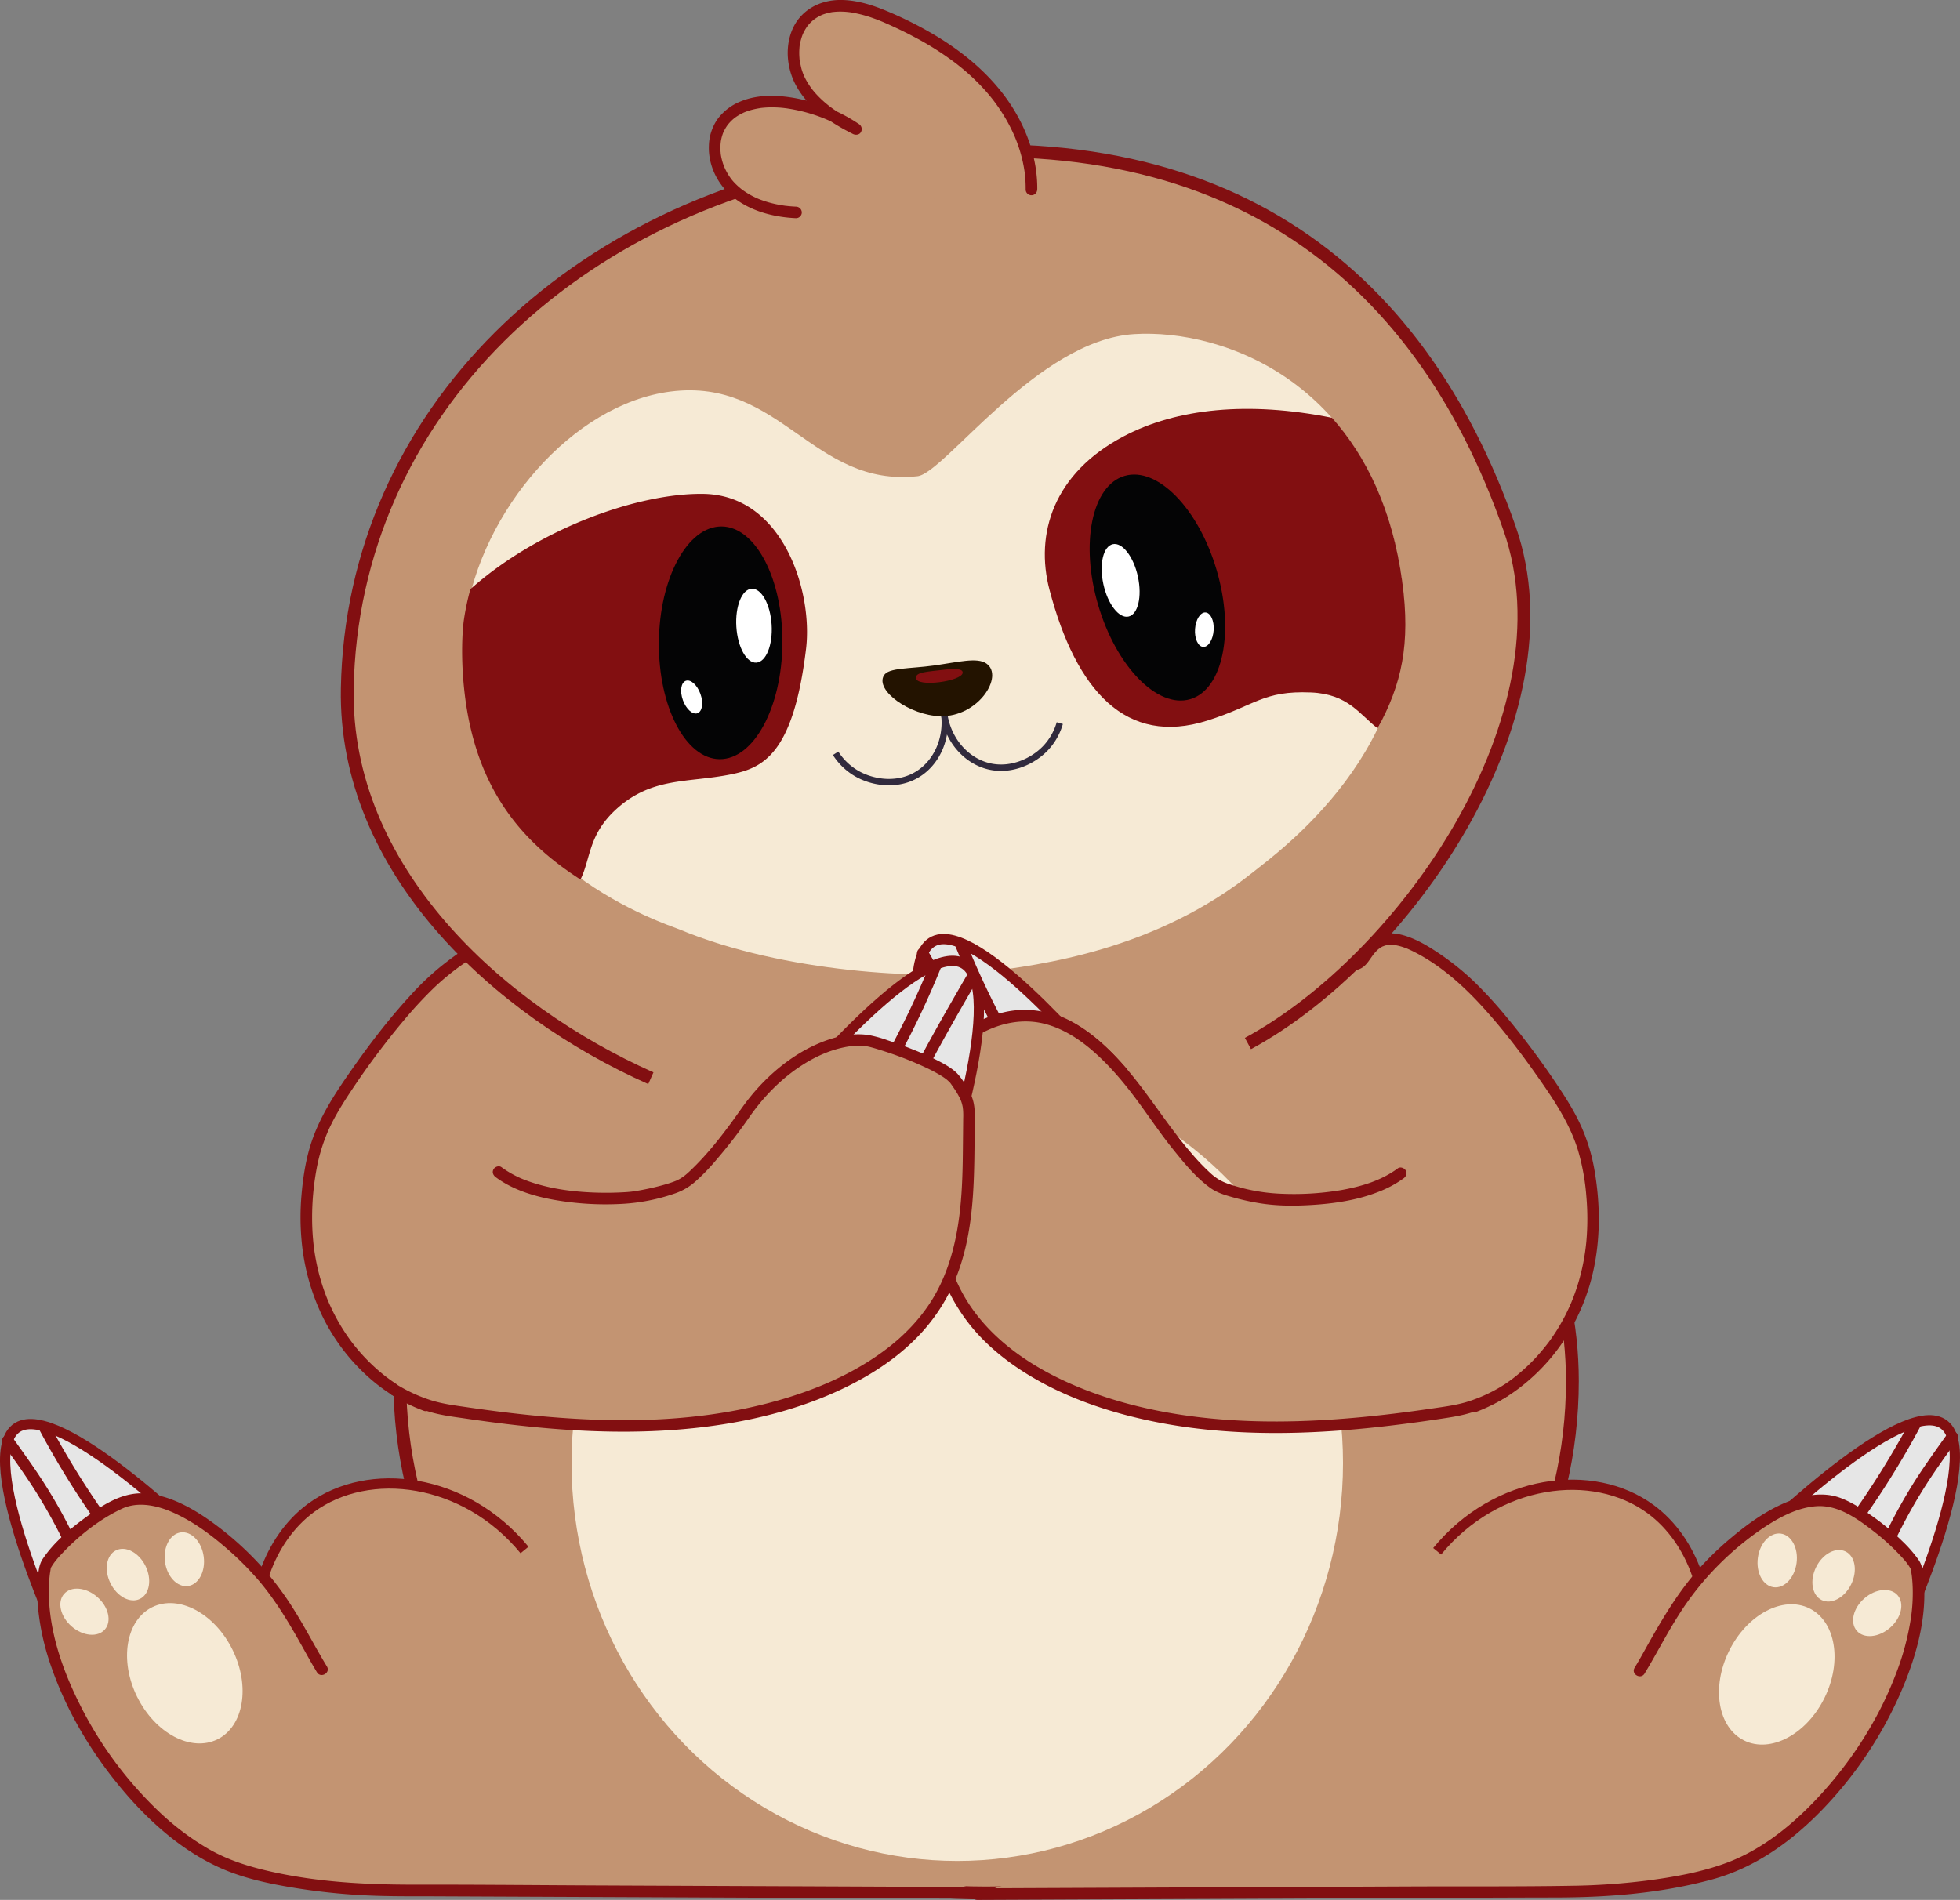 <svg id="Слой_1" data-name="Слой 1" xmlns="http://www.w3.org/2000/svg" viewBox="0 0 1529.44 1482.86"><rect x="0" y="0" width="1529.44" height="1482.86" fill="#808080" stroke="none"/><defs><style>.cls-1,.cls-3,.cls-7{fill:#c39472;}.cls-1,.cls-5,.cls-6,.cls-7{stroke:#820f11;}.cls-1,.cls-5,.cls-6,.cls-7,.cls-8{stroke-miterlimit:10;}.cls-1,.cls-6{stroke-width:10px;}.cls-2{fill:#f6ead5;}.cls-4{fill:#820f11;}.cls-5{fill:#e6e6e6;}.cls-5,.cls-7{stroke-width:8px;}.cls-6{fill:#f7a07d;}.cls-8{fill:none;stroke:#312a3d;stroke-width:5px;}.cls-9{fill:#231300;}.cls-10{fill:#040405;}.cls-11{fill:#fff;}</style></defs><path class="cls-1" d="M1462.26,1335.47c0,220.64-204.83,399.5-457.5,399.5s-457.5-178.86-457.5-399.5S752.09,936,1004.76,936c157.56,0,270.4,75.75,287.09,88.43C1310.19,1038.34,1462.26,1159.15,1462.26,1335.47Z" transform="translate(-235.28 -257.53)"/><ellipse class="cls-2" cx="746.98" cy="1141.95" rx="301" ry="310.5"/><path class="cls-3" d="M704.3,1011.35c-14.23-9.49-26.2-.74-44-2-13.88-1-10-47.47-77,5-26,20.39-57.11,61.61-75,88-16.79,24.78-26.37,41.93-31,70-17.23,104.47,43,165,90,182" transform="translate(-235.28 -257.53)"/><path class="cls-4" d="M706.57,1007.47a31,31,0,0,0-17.05-5.09c-5.72,0-11.35,1.25-17,2a73.92,73.92,0,0,1-8.38.6c-1.31,0-2.72-.25-4-.14,1.28-.1,1,.18.18,0-.14,0-.28-.1-.41-.13-.75-.19.44.06.57.25-.12-.17-.68-.34-.87-.46-.61-.38-.78-1,.08.12a6.73,6.73,0,0,0-.75-.65,18.13,18.13,0,0,1-1.41-1.5c-.23-.27-.45-.55-.67-.82-.56-.67.65.88.28.37-.13-.19-.28-.37-.41-.56-1-1.31-1.89-2.65-2.86-4a35.47,35.47,0,0,0-8.85-8.94c-11-7.18-24.94-2.3-35.53,3.06-10.82,5.47-20.77,12.73-30.23,20.27a214.65,214.65,0,0,0-24,22.92c-16.28,17.71-31,36.91-44.83,56.59-13.35,19-26.49,38.65-33.22,61.11-3.68,12.3-5.59,25.15-6.67,37.92a198.85,198.85,0,0,0,.12,35.86,170.55,170.55,0,0,0,16.9,60A154.08,154.08,0,0,0,519,1328.85a139.44,139.44,0,0,0,37.48,25.86c3.16,1.45,6.38,2.79,9.66,4,2.28.83,4.92-.93,5.53-3.14a4.59,4.59,0,0,0-3.14-5.54c-1.5-.54-3-1.13-4.47-1.73-1-.43.75.33-.29-.12l-1.1-.48c-.78-.35-1.56-.7-2.34-1.07q-4.62-2.16-9-4.7-4.65-2.67-9.08-5.71c-1.55-1.06-3.08-2.16-4.58-3.28l-1.11-.83-.47-.36c-.78-.62-1.56-1.24-2.33-1.87a146.38,146.38,0,0,1-17.16-16.52c-1.4-1.58-2.77-3.2-4.1-4.84-.65-.8-1.29-1.61-1.93-2.43-.42-.55.4.53,0,0l-.36-.47L509,1304c-2.58-3.5-5-7.12-7.28-10.82q-3.53-5.78-6.53-11.83c-1.05-2.11-2-4.24-3-6.39-.24-.53-.46-1.06-.69-1.59s.23.56-.06-.12l-.33-.81c-.47-1.15-.93-2.3-1.38-3.46a164.21,164.21,0,0,1-8.07-28.78,151,151,0,0,1-2.1-15.46q-.75-8.46-.73-17a209,209,0,0,1,3.25-36.57,135.91,135.91,0,0,1,9.77-32.15c4.93-10.74,11.24-20.79,17.79-30.61a604.39,604.39,0,0,1,40.6-54.31A325.64,325.64,0,0,1,574,1028.43a193,193,0,0,1,26.91-21.36,129.33,129.33,0,0,1,13.45-7.9c.88-.44,1.77-.87,2.67-1.28l1.37-.61c.13-.06.86-.36.3-.13l.45-.18a53.54,53.54,0,0,1,5.08-1.77,38.76,38.76,0,0,1,4.51-1c.21,0,1.22-.18.41-.07s.35,0,.51-.05c.66-.06,1.33-.1,2-.12s1.17,0,1.76,0c.28,0,.55,0,.83.06,1,.07.28,0-.08,0,1,.23,2,.39,3.06.71.31.1,1.61.66.81.28s.58.28.88.43a27.17,27.17,0,0,1,2.35,1.47c.89.61-.89-.78.19.16.37.32.73.64,1.09,1,.62.59,1.21,1.21,1.77,1.85.28.32.56.64.82,1s1.14,1.51.23.26c.5.68,1,1.35,1.5,2,1.12,1.54,2.21,3.09,3.38,4.58,2,2.56,4.5,5,7.75,5.8,4.52,1.16,9.84.46,14.4-.12,3-.38,6-.87,9-1.32a53.19,53.19,0,0,1,6.89-.68,30.76,30.76,0,0,1,3.72.1q.46,0,.93.09c-.22,0-.7-.14.19,0,.63.12,1.25.24,1.86.4a21.26,21.26,0,0,1,7,3.21,4.5,4.5,0,1,0,4.54-7.77Z" transform="translate(-235.28 -257.53)"/><path class="cls-3" d="M1248.34,1012.35c14.23-9.49,26.21-.74,44-2,13.88-1,10-47.47,77,5,26.05,20.39,57.12,61.61,75,88,16.8,24.78,26.37,41.93,31,70,17.23,104.47-43,165-90,182" transform="translate(-235.28 -257.53)"/><path class="cls-4" d="M1250.61,1016.24a21.44,21.44,0,0,1,7.21-3.27c.62-.15,1.24-.27,1.86-.38.78-.14-.58,0,.2,0,.3,0,.61-.07.92-.09a32.72,32.72,0,0,1,4-.07,55.46,55.46,0,0,1,6.91.74c3,.47,6,1,9.08,1.32,6.46.78,13.69,1.72,18.93-2.8,2.47-2.13,4.26-5,6.16-7.66l.72-1c.19-.27,1-1.39.49-.66s.29-.36.48-.59.58-.69.88-1c.56-.64,1.16-1.26,1.78-1.84.32-.3.65-.59,1-.87.11-.1.43-.28.5-.41-.23.45-.91.66-.18.16a21.22,21.22,0,0,1,2.37-1.46l.62-.3c.7-.34.5.12-.27.1a6.15,6.15,0,0,0,1.36-.48c.47-.15,1-.28,1.44-.39l.76-.16c.22,0,1.31-.2.39-.07s.12,0,.31,0l.84-.06c.63,0,1.26,0,1.88,0s1.26.06,1.88.12c.22,0,1.2.14.39,0s.45.07.67.11a39.61,39.61,0,0,1,4.55,1.09c1.73.52,3.42,1.15,5.11,1.81.18.07.79.33-.08,0l.67.29,1.38.62c1,.45,1.92.91,2.87,1.39,20,10.14,37.28,25.36,52.39,41.78,15.75,17.13,29.79,35.4,43.15,54.38,13,18.43,25.95,37.51,32.43,58.86a173.18,173.18,0,0,1,6.5,36,198.83,198.83,0,0,1,0,34.85,166.68,166.68,0,0,1-5.65,30.3c-1.34,4.68-2.88,9.31-4.64,13.85-1,2.56-1.52,3.83-2.47,6s-2,4.27-3,6.37a153.05,153.05,0,0,1-13.86,22.58l-1,1.26-.47.62c.1-.13.51-.65,0,0-.68.87-1.36,1.73-2.06,2.58q-2,2.46-4.09,4.82-4,4.55-8.42,8.74-4.23,4-8.77,7.72l-2.2,1.75c-.16.13-.67.52.09-.06l-.56.42-1.24.94q-2.26,1.68-4.59,3.26a127.72,127.72,0,0,1-18.11,10.35c-.73.34-1.47.68-2.2,1l-1.1.48c-.7.3.85-.35-.29.12-1.44.58-2.88,1.14-4.33,1.67a4.62,4.62,0,0,0-3.15,5.54c.61,2.2,3.24,4,5.54,3.14a133.77,133.77,0,0,0,38.37-22.13,152.7,152.7,0,0,0,33.62-38.48,162.82,162.82,0,0,0,21.17-55.48c4.45-24,3.91-48.61-.22-72.62a142.85,142.85,0,0,0-10.46-34.53c-4.9-10.91-11.26-21.09-17.87-31a626.21,626.21,0,0,0-42-56.21,332.39,332.39,0,0,0-24.19-26.15,206.19,206.19,0,0,0-28.74-22.76c-7.79-5.16-16.16-10-25.17-12.69-5.56-1.66-11.69-2.4-17.36-.81-8.4,2.36-13,9.15-17.87,15.74l-.33.45c-.3.42.84-1,.29-.37-.26.3-.5.62-.76.92a16.44,16.44,0,0,1-1.41,1.48c-.21.19-1.1.91-.3.29s-.13.07-.38.22a3.82,3.82,0,0,0-.78.4c.75-.76,1.17-.39.58-.25a5.16,5.16,0,0,0-.52.16c-.14,0-.29,0-.42.09-.71.24,1.06-.08.64-.09-1.5,0-3,.15-4.54.13a74.36,74.36,0,0,1-8.31-.66c-5.61-.79-11.25-2-16.94-1.93a31.1,31.1,0,0,0-16.59,5.09,4.5,4.5,0,0,0,4.54,7.77Z" transform="translate(-235.28 -257.53)"/><path class="cls-1" d="M743.16,1099.08C623,1045.6,503.78,935.8,506.26,795c3.78-214,176.62-380.54,409-413,270.21-37.74,426.79,84.14,498,288,51,146-82.06,336-204.18,402" transform="translate(-235.28 -257.53)"/><path class="cls-4" d="M967.85,1105.78a82.58,82.58,0,0,1,2.74-9.91c.24-.67.48-1.34.74-2,.15-.4.31-.8.47-1.19.52-1.3-.37.78.21-.49.71-1.56,1.44-3.1,2.26-4.6s1.56-2.73,2.42-4q.66-1,1.35-2l.6-.81c.31-.41.32-.43,0,0l.51-.63a59.22,59.22,0,0,1,6.38-6.68c1.1-1,2.23-1.93,3.39-2.85-.76.6.29-.22.37-.28l1-.72,2-1.39a87,87,0,0,1,8.37-5c1.32-.69,2.66-1.36,4-2l1.85-.85,1.11-.49.75-.32c-.45.19-.44.19,0,0a85.87,85.87,0,0,1,8.81-3.08,70.27,70.27,0,0,1,8.61-1.88c.18,0,1.43-.21.28,0l1.1-.14q.91-.11,1.83-.18,2.17-.2,4.35-.24a67.72,67.72,0,0,1,8.54.39l.7.09c1.19.13-1-.16.2,0,.69.11,1.39.21,2.08.34,1.39.24,2.76.53,4.13.86a72.18,72.18,0,0,1,7.76,2.34c1.23.44,2.44.92,3.64,1.42-1-.44.08,0,.24.11l1,.44c.66.3,1.31.6,1.95.92a101.71,101.71,0,0,1,14.83,8.91c.62.44,1.23.89,1.84,1.34l.91.69.61.46c-.41-.31-.41-.31,0,0q2,1.56,3.9,3.16,3.91,3.3,7.61,6.84c5.1,4.87,9.91,10,14.51,15.39a4.53,4.53,0,0,0,6.37,0,4.61,4.61,0,0,0,0-6.36c-16-18.61-35.56-36.56-59.69-43.53a71.78,71.78,0,0,0-35.89-1,91.89,91.89,0,0,0-18.85,6.8,89.93,89.93,0,0,0-17.16,10.6,62.37,62.37,0,0,0-15,17,73.5,73.5,0,0,0-8.38,22.2c-.49,2.29.68,5,3.14,5.53,2.27.52,5-.68,5.54-3.14Z" transform="translate(-235.28 -257.53)"/><path class="cls-5" d="M1717.8,1535.14c3.1-6.69,70.76-154.74,29.77-168.14-36.63-12-140.64,89.91-153.29,102.42" transform="translate(-235.28 -257.53)"/><path class="cls-4" d="M1754.8,1376.75c-8.59,12-17.19,24-25.12,36.37a425.74,425.74,0,0,0-21.4,38.16c-3.74,7.47-7.36,15-11,22.51-1,2.12-.66,5,1.61,6.16,2,1.06,5.07.65,6.16-1.62,6.39-13.3,12.79-26.62,19.89-39.57a417.57,417.57,0,0,1,23.15-37.08c4.74-6.85,9.59-13.62,14.45-20.38,1.38-1.92.4-5.1-1.61-6.16a4.63,4.63,0,0,0-6.16,1.61Z" transform="translate(-235.28 -257.53)"/><path class="cls-4" d="M1725.85,1366.7a674.68,674.68,0,0,1-43.17,70.07q-6.75,9.59-13.83,18.93c-1.42,1.89-.36,5.11,1.62,6.16,2.37,1.25,4.63.4,6.15-1.62a676.26,676.26,0,0,0,45.63-68.58q5.87-10.11,11.37-20.42a4.5,4.5,0,0,0-7.77-4.54Z" transform="translate(-235.28 -257.53)"/><path class="cls-6" d="M1380.26,1738" transform="translate(-235.28 -257.53)"/><path class="cls-7" d="M1356.73,1468.3c46.13-56.23,121.39-66.15,166.63-32.85,34.05,25.07,47.55,72.21,41.44,106.81-14.43,81.65-143,144.35-321.54,154.71" transform="translate(-235.28 -257.53)"/><path class="cls-3" d="M997.9,1735.89,1437,1734c21-.09,80.76,1.5,138.77-15.51,84.89-24.88,169.51-156.49,155-237-1-5.71-25.77-33.45-57-49-37.39-18.61-91.27,32.88-108,51-24,26-39.61,59.4-51,78" transform="translate(-235.28 -257.53)"/><path class="cls-4" d="M997.9,1740.39l155.88-.68,155.15-.67c46.61-.2,93.23-.49,139.84-.55,41.23-.06,82.84-3.24,122.75-14.14,32.64-8.92,60.51-28.7,84-52.61a309.82,309.82,0,0,0,61.06-89c13-28.64,22.76-61,19.79-92.77-.5-5.33-.87-10.4-3.93-14.91a101.47,101.47,0,0,0-13-14.89,187.52,187.52,0,0,0-22-18.46c-8-5.75-16.64-11.48-25.88-15-14.4-5.46-30.3-1.86-43.94,4-15,6.49-28.57,16.23-41.06,26.71a240.15,240.15,0,0,0-29.8,29.43c-13.32,15.92-24,33.71-34.19,51.76-3.87,6.89-7.64,13.84-11.75,20.59-3,5,4.76,9.49,7.77,4.54,9.06-14.88,16.92-30.45,26.28-45.17a225.68,225.68,0,0,1,31.86-40,232.83,232.83,0,0,1,34-28.17c12.3-8.22,26.53-16.09,41.57-17.26,17.19-1.34,32.25,9.66,45.23,19.71A173,173,0,0,1,1716.6,1470c3.51,3.68,7.26,7.57,9.64,12.11.42.8,0-.07,0,0a7.54,7.54,0,0,1,.22.94c.24,1.64.53,3.27.72,4.92q.57,5.15.66,10.32a135.35,135.35,0,0,1-1.26,21,206.07,206.07,0,0,1-12.32,45.88c-12.51,32.42-31.49,62.74-54.45,88.78-21,23.78-46.53,45.92-76.55,57.25-20,7.57-42,11.4-63.12,14.14a524.65,524.65,0,0,1-58.09,4c-41.76.73-83.57.37-125.35.55l-150.75.65-150.76.65-37.32.17c-5.79,0-5.8,9,0,9Z" transform="translate(-235.28 -257.53)"/><ellipse class="cls-2" cx="1621.76" cy="1564.47" rx="57.5" ry="41.5" transform="translate(-734.09 2069.08) rotate(-63.74)"/><ellipse class="cls-2" cx="1666.12" cy="1487.48" rx="21.12" ry="15.24" transform="translate(-640.32 2065.93) rotate(-63.74)"/><ellipse class="cls-2" cx="1622.12" cy="1475.48" rx="21.12" ry="15.24" transform="translate(-290.5 2630.34) rotate(-82.39)"/><path class="cls-2" d="M1329.25,711.58c17.5,129.33-96.94,211.28-116,226.52-75.79,60.7-164.6,72.62-211.73,78.29-43.86,5.27-153.78.86-236.23-33.52-9.78-4.08-149.79-47.91-166.22-184-3.44-28.47-1.79-50.77-.67-58.41C610.79,656.24,682,572.91,758.57,563.14c85.92-10.95,110.88,75,192.67,66.07,21-2.27,93.48-106.22,169-110.91C1190.53,513.93,1308.34,557,1329.25,711.58Z" transform="translate(-235.28 -257.53)"/><ellipse class="cls-2" cx="1700.12" cy="1516.48" rx="21.12" ry="15.24" transform="translate(-813.18 1231.45) rotate(-41.04)"/><path class="cls-5" d="M979.4,1161.23c-2.38-7-54-161.35-11.83-170.35,37.69-8,130.34,104.28,141.6,118.05" transform="translate(-235.28 -257.53)"/><path class="cls-4" d="M951.36,1003.94c15.33,26.48,30.68,53,44.6,80.23q5.94,11.61,11.48,23.4c1,2.14,4.25,2.85,6.16,1.62a4.63,4.63,0,0,0,1.62-6.16c-13-27.7-27.83-54.49-43-81q-6.49-11.32-13-22.61a4.5,4.5,0,1,0-7.77,4.54Z" transform="translate(-235.28 -257.53)"/><path class="cls-4" d="M980.75,995.93a683.83,683.83,0,0,0,35.93,75.22q5.72,10.29,11.8,20.38a4.5,4.5,0,0,0,7.77-4.54,677.78,677.78,0,0,1-38.08-72.93c-3.24-7.25-5.85-13.4-8.74-20.52-.88-2.18-3-4-5.54-3.15-2.1.68-4.09,3.2-3.14,5.54Z" transform="translate(-235.28 -257.53)"/><path class="cls-3" d="M1409.34,1343.35c-11.41,7-26.81,13.42-40,15.5-96.12,15.15-197.35,22.51-288.23-12.25-39.11-15-76.69-38.93-97.43-75.32-21.56-37.83-22.24-83.61-22.36-127.15-.06-22.14.38-45.92,13.29-63.91,8.17-11.39,20.57-19.12,33.54-24.44,54-22.14,96.24,25.42,129.22,73.57,9.17,13.38,33.15,44.56,47,53,8.27,5,33.35,10.31,43,11,31.27,2.23,76-1.16,101-20" transform="translate(-235.28 -257.53)"/><path class="cls-4" d="M1407.07,1339.47a120,120,0,0,1-25.61,11.77c-9.31,3-19,4.19-28.65,5.61-19.86,2.92-39.78,5.4-59.78,7.18-40.25,3.59-80.93,4.39-121.13-.27-38.17-4.42-76.6-13.9-111.2-30.88-31-15.23-59.6-37.38-75.72-68.58-17.54-34-18.89-73.52-19.15-110.92-.12-18-1-36.83,4.47-54.27a54.84,54.84,0,0,1,13-22.32c6.2-6.3,13.77-11,21.73-14.78,14.26-6.73,29.94-9.32,45.36-5.4,15,3.82,28.25,12.68,39.65,22.94,13,11.67,24.14,25.28,34.4,39.35,8.61,11.8,16.73,23.86,25.89,35.26,8.75,10.88,18,22.32,29.42,30.55,4.87,3.52,10.77,5.39,16.5,7a186.9,186.9,0,0,0,21.55,4.85c14.38,2.4,29.29,2.27,43.79,1.25,16.72-1.18,33.73-3.87,49.38-10.07a85,85,0,0,0,19.6-10.55c2-1.45,2.94-3.9,1.62-6.16-1.12-1.92-4.2-3.07-6.16-1.61-12.8,9.53-28.56,14.18-44.08,16.94a221.91,221.91,0,0,1-49,2.77,142.9,142.9,0,0,1-39.81-7.85,37.45,37.45,0,0,1-12.89-7.75,169.13,169.13,0,0,1-15.13-15.74c-21-24.24-37-52.41-59.29-75.57-11.54-12-24.79-23.08-40.14-29.8-15-6.58-31.25-8.57-47.27-4.75-17.52,4.17-35.35,14.09-46.42,28.49-11.61,15.14-14.43,34.6-15,53.16-.62,19.06-.31,38.34.82,57.38,1.16,19.5,3.67,39.14,9.53,57.84A143.45,143.45,0,0,0,994,1293.88c11.3,13.52,25.11,24.87,39.94,34.34,32.38,20.66,70.11,32.93,107.66,40,40.44,7.59,81.8,9,122.82,6.86,20.6-1.07,41.15-3,61.62-5.58q15.4-1.9,30.77-4.2c9.78-1.45,19.48-2.78,28.88-6a131.59,131.59,0,0,0,25.91-12.07c4.94-3,.43-10.8-4.54-7.77Z" transform="translate(-235.28 -257.53)"/><path class="cls-5" d="M970.82,1178.23c2.37-7,54-161.35,11.83-170.35-37.7-8-130.35,104.28-141.6,118.05" transform="translate(-235.28 -257.53)"/><path class="cls-5" d="M282.2,1538.14c-3.1-6.69-70.76-154.74-29.77-168.14,36.63-12,140.64,89.91,153.29,102.42" transform="translate(-235.28 -257.53)"/><path class="cls-4" d="M237.43,1384.3c8.59,12,17.18,23.94,25.12,36.36a424.53,424.53,0,0,1,21.4,38.17c3.74,7.46,7.36,15,11,22.5a4.53,4.53,0,0,0,6.16,1.62,4.62,4.62,0,0,0,1.61-6.16c-6.39-13.3-12.79-26.62-19.88-39.57a420,420,0,0,0-23.16-37.08c-4.74-6.85-9.59-13.62-14.45-20.39-1.37-1.9-4-3-6.16-1.61-1.89,1.22-3.08,4.11-1.61,6.16Z" transform="translate(-235.28 -257.53)"/><path class="cls-4" d="M266.38,1374.24a674.68,674.68,0,0,0,43.17,70.07q6.75,9.59,13.83,18.93c1.41,1.87,3.94,3,6.15,1.62,1.85-1.2,3.14-4.15,1.62-6.16a677,677,0,0,1-45.63-68.59q-5.86-10.09-11.37-20.41a4.53,4.53,0,0,0-6.16-1.61,4.59,4.59,0,0,0-1.61,6.15Z" transform="translate(-235.28 -257.53)"/><path class="cls-4" d="M991.09,1016.4c-15.34,26.48-30.68,53-44.61,80.23q-5.94,11.61-11.48,23.4c-1,2.13-.67,5,1.61,6.16,2,1,5.09.66,6.16-1.62,13-27.7,27.82-54.49,43-81q6.5-11.33,13.05-22.61a4.5,4.5,0,1,0-7.77-4.54Z" transform="translate(-235.28 -257.53)"/><path class="cls-4" d="M960.79,1010.54q-1,2.38-2,4.77c-.65,1.57-1.28,3.07-1.72,4.12q-2,4.75-4.11,9.48-4.14,9.35-8.55,18.56-8.9,18.55-18.91,36.55-5.62,10.08-11.57,20a4.5,4.5,0,0,0,7.77,4.54A677.31,677.31,0,0,0,960,1035.17q4.92-11,9.46-22.24c.88-2.19-1-5-3.15-5.54-2.61-.59-4.58.8-5.53,3.15Z" transform="translate(-235.28 -257.53)"/><path class="cls-3" d="M543.3,1342.35c11.42,7,26.81,13.42,40,15.5,96.11,15.15,197.35,22.51,288.22-12.25,39.12-15,76.69-38.93,97.43-75.32,21.56-37.83,22.24-83.61,22.36-127.15.06-22.14,2.32-24.67-10.59-42.66-8.17-11.39-51.43-26.46-65-30-23-6-67.47,9.73-100.46,57.88-9.16,13.38-33.15,44.56-47,53-8.26,5-33.35,10.31-43,11-31.27,2.23-75.95-1.16-101-20" transform="translate(-235.28 -257.53)"/><path class="cls-4" d="M541,1346.24a130.29,130.29,0,0,0,28.13,12.8c9.7,3.09,19.85,4.26,29.9,5.72,21.47,3.14,43,5.81,64.64,7.63,42.82,3.61,86,3.86,128.65-2.12,40.16-5.64,80.54-16.9,116-36.88,16.19-9.11,31.44-20.27,44.24-33.77a141.84,141.84,0,0,0,30.27-48.86c13.94-37.91,12.49-79,13.11-118.73.1-6,0-12.19-2.12-17.89a52.21,52.21,0,0,0-4.68-9.22,56.46,56.46,0,0,0-6.59-9.2c-3.92-4.1-9.16-7.06-14.12-9.68a212.82,212.82,0,0,0-20.72-9.36q-9.66-3.87-19.55-7.13a98.63,98.63,0,0,0-14.2-4c-11.51-2-23.45.24-34.31,4.19-14.87,5.39-28.34,14-40.22,24.38A160.2,160.2,0,0,0,820.43,1114c-5.11,6.34-9.6,13.11-14.41,19.66-9.1,12.38-18.8,24.58-29.79,35.34-4.35,4.26-7.81,7.63-13.31,10.06-.3.13-.61.25-1.5.59s-1.6.59-2.4.86q-2.65.9-5.33,1.66c-3.87,1.11-7.78,2.07-11.72,2.93-3.59.78-7.2,1.48-10.83,2.05-.73.12-1.45.23-2.18.33.62-.09-1.16.14-1.42.17-1.52.17-3,.27-4.56.37a247.9,247.9,0,0,1-25.28.23c-17.26-.73-34.72-3.16-51-9.11a79.3,79.3,0,0,1-20.13-10.66c-2-1.46-5-.32-6.15,1.61-1.35,2.29-.34,4.7,1.61,6.16,13.35,9.94,30,15,46.24,17.85a231.68,231.68,0,0,0,51.74,3.08,150.34,150.34,0,0,0,42.38-8.33,46.81,46.81,0,0,0,15.45-9.08,158.37,158.37,0,0,0,15.45-15.85,405.24,405.24,0,0,0,26.8-34.59c10.18-14.6,22.76-27.85,37.45-38,11.33-7.8,23.44-13.78,36.92-16.47,1.28-.26,2.58-.48,3.88-.67-.86.12.06,0,.27,0l1-.12c.68-.07,1.36-.12,2-.17a50.09,50.09,0,0,1,7.65,0c.54,0,1.07.1,1.6.16.73.08-1.1-.18,0,0l.68.1c1.07.19,2.14.43,3.19.7,2.28.6,4.53,1.28,6.78,2a273,273,0,0,1,37.89,14.7c3,1.44,5.9,3,8.74,4.64,1.16.69,2.31,1.4,3.42,2.15.57.38,1.14.78,1.69,1.18.22.15.43.31.64.47-.77-.58.1.1.26.24.85.73,1.64,1.49,2.43,2.29s-.17-.29.2.21c.85,1.17,1.67,2.36,2.48,3.55a64.79,64.79,0,0,1,5.36,9.08c-.05-.1.55,1.26.31.7s.28.75.25.67q.33.87.6,1.77a29.11,29.11,0,0,1,.9,4.12c-.13-.93,0,.54.07.85.06.71.1,1.43.13,2.15.07,1.59.07,3.19,0,4.79q-.12,13.69-.27,27.38c-.22,20-.94,40-4.41,59.71-3.36,19.12-9.32,37.83-19.57,54.42-9.36,15.14-22,28.21-36.19,38.9-30.87,23.24-68.29,36.91-105.73,45.2-40.92,9.06-83.09,11.13-124.89,9.41-21.15-.87-42.25-2.72-63.27-5.21-10.44-1.23-20.85-2.63-31.25-4.14-10-1.47-20.19-2.65-29.9-5.73a120.12,120.12,0,0,1-26-11.89c-5-3-9.49,4.76-4.54,7.77Z" transform="translate(-235.28 -257.53)"/><path class="cls-7" d="M644.57,1467.3c-46.13-56.23-121.39-66.15-166.64-32.85-34,25.07-47.54,72.21-41.43,106.81,14.43,81.65,143,144.35,321.54,154.71" transform="translate(-235.28 -257.53)"/><path class="cls-3" d="M1003.4,1734.89,564.31,1733c-21-.09-80.76,1.5-138.77-15.51-84.89-24.88-169.51-156.49-155-237,1-5.71,25.77-33.45,57-49,37.39-18.61,91.27,32.88,108,51,24,26,39.61,59.4,51,78" transform="translate(-235.28 -257.53)"/><path class="cls-4" d="M1003.4,1730.39l-150.76-.66-151.48-.65c-47.39-.21-94.77-.68-142.16-.6-37.77.06-75.58-1.92-112.54-10.25-17.29-3.9-33.64-9-49-17.93A208.14,208.14,0,0,1,358.84,1671a300.42,300.42,0,0,1-61.66-83.91c-13.82-27.69-24.46-58.9-23.75-90.2.08-3.44.3-6.88.7-10.3.18-1.52.48-3,.68-4.53a6.11,6.11,0,0,1,.22-.94c0,.15-.33.59.1-.18,2.59-4.57,6.25-8.5,9.86-12.27,12.89-13.41,28.33-25.48,45.18-33.48,12.78-6.07,27.81-2.65,40.15,2.84,14.37,6.4,27.39,15.74,39.33,25.9a239.3,239.3,0,0,1,28.47,28.3c12.92,15.44,23.2,32.87,33,50.38,3.78,6.75,7.48,13.54,11.5,20.14,3,4.94,10.8.43,7.77-4.54-9.37-15.39-17.48-31.5-27.24-46.67a234.78,234.78,0,0,0-33.06-41.07,243.81,243.81,0,0,0-35.41-29.1c-13.23-8.79-28.1-16.34-44.09-18.08-18.15-2-33.63,7.75-47.76,18.06-12.5,9.12-25.48,19.88-34.18,32.88-3,4.53-3.35,9.77-3.83,15.09a125.11,125.11,0,0,0,0,21.64,194.74,194.74,0,0,0,10.3,47c11.68,33.94,30.25,65.51,53,93.21,21.33,26,47.55,50,78.47,64,18.75,8.48,39.36,12.74,59.58,16a495.91,495.91,0,0,0,63.33,6c15.48.5,31,.34,46.46.4l78.31.34,155.14.67,155.88.68,38.06.17c5.79,0,5.8-9,0-9Z" transform="translate(-235.28 -257.53)"/><ellipse class="cls-2" cx="379.54" cy="1563.47" rx="41.5" ry="57.5" transform="translate(-887.9 71.79) rotate(-26.26)"/><ellipse class="cls-2" cx="335.18" cy="1486.48" rx="15.24" ry="21.12" transform="translate(-858.41 44.21) rotate(-26.26)"/><ellipse class="cls-2" cx="379.18" cy="1474.48" rx="15.24" ry="21.12" transform="translate(-427.25 -194.31) rotate(-7.61)"/><ellipse class="cls-2" cx="301.18" cy="1515.48" rx="15.24" ry="21.12" transform="translate(-1274.9 490.06) rotate(-48.96)"/><path class="cls-3" d="M1040.19,405.37c.31-30.85-14.22-60.62-35.33-83.12s-48.35-38.41-76.6-50.81c-19.56-8.59-44-15.1-60.85-1.91-15,11.81-16.3,35.45-7.22,52.28s26,28,43.08,36.47a126.84,126.84,0,0,0-54.36-20.66c-17.92-2.36-38.63.36-49.51,14.79-11.25,14.93-7,37.7,6,51.16s32.37,18.91,51,19.75" transform="translate(-235.28 -257.53)"/><path class="cls-4" d="M1044.69,405.37c.21-25.83-9.5-51-24.62-71.74-15.57-21.32-36.54-37.95-59.33-51a298.27,298.27,0,0,0-35.39-17.28c-11.2-4.56-23.37-8.12-35.57-7.82s-24,5.2-31.64,15.15c-6.51,8.54-8.91,19.91-8,30.48a55,55,0,0,0,4.24,16.91,61.48,61.48,0,0,0,9.68,15.25c7.94,9.43,18.3,16.7,29,22.67q3.92,2.17,7.92,4.16c2.11,1,5,.64,6.16-1.61a4.62,4.62,0,0,0-1.61-6.16,130.93,130.93,0,0,0-47.67-19.84c-14.6-2.87-30.58-3.66-44.6,2.14a41.55,41.55,0,0,0-18,13.73A37.74,37.74,0,0,0,788.46,371c-.69,14.91,6.33,29.8,17.64,39.37,12.51,10.6,28.52,15.48,44.61,17.05q2.87.27,5.74.4a4.54,4.54,0,0,0,4.5-4.5,4.61,4.61,0,0,0-4.5-4.5c-1.85-.08-3.7-.21-5.54-.38l-2.57-.28c-.3,0-1.47-.19-.59-.07l-1.57-.23a90.12,90.12,0,0,1-10.91-2.34q-2.67-.75-5.28-1.69c-.8-.28-1.6-.59-2.4-.9-.25-.1-1.36-.56-.56-.22l-1.44-.63a62.31,62.31,0,0,1-9.37-5.24c-.76-.51-1.48-1-2.22-1.59-.42-.29.08.07.13.11l-.46-.36c-.4-.32-.81-.65-1.2-1a52.49,52.49,0,0,1-4-3.75c-.53-.56-1.05-1.13-1.55-1.72-.27-.31-.53-.63-.79-1-.09-.11-.56-.71-.2-.24s-.13-.18-.19-.26A44.28,44.28,0,0,1,803,392.9a45,45,0,0,1-2.29-4.48l-.21-.49c.06.14.34.86,0,.08l-.4-1q-.46-1.26-.87-2.55a46.93,46.93,0,0,1-1.22-4.84c-.15-.76-.27-1.51-.38-2.28.13.92,0,0,0-.38s-.08-.82-.11-1.23a42.31,42.31,0,0,1,0-4.91c0-.81.12-1.62.2-2.42s-.12.7,0-.18c.08-.46.15-.92.24-1.37a34.07,34.07,0,0,1,1.25-4.66q.2-.57.42-1.14l.19-.48c0,.14-.39.87,0,.12s.69-1.46,1.08-2.17.8-1.42,1.25-2.1c.19-.3.39-.59.59-.88s.94-1.24.35-.51a36.6,36.6,0,0,1,3.32-3.61c.54-.52,1.11-1,1.69-1.49.3-.24,1-.76.31-.25.37-.27.74-.55,1.12-.81a38.4,38.4,0,0,1,4.14-2.48c.67-.35,1.35-.68,2-1,.34-.15,1.22-.49.37-.16.44-.17.87-.35,1.31-.51a47.94,47.94,0,0,1,4.72-1.5c1.62-.42,3.26-.77,4.91-1.06L828,342l.71-.11-.29,0c.84-.1,1.68-.2,2.53-.27a75.79,75.79,0,0,1,10.22-.22q2.54.1,5.07.36l2.31.27c.78.1.19,0,0,0l.65.09,1.73.27a126.89,126.89,0,0,1,23.7,6.16c1.85.68,3.69,1.4,5.5,2.17l.74.32,1.4.62c.93.42,1.85.86,2.77,1.3q5.53,2.67,10.77,5.85c1.75,1.06,3.47,2.17,5.16,3.31l4.55-7.77a166.45,166.45,0,0,1-15.65-8.77c-2.46-1.58-4.85-3.26-7.19-5-.68-.52-.17-.13,0,0l-.93-.74c-.52-.41-1-.82-1.53-1.25q-1.83-1.5-3.55-3.12a73,73,0,0,1-6-6.22c-.42-.49-.84-1-1.24-1.5-.08-.09-.87-1.12-.26-.32l-.71-.94c-.84-1.16-1.66-2.35-2.42-3.56a54,54,0,0,1-3.77-7.09c.48,1.09-.27-.7-.37-1-.23-.59-.43-1.18-.63-1.78-.4-1.2-.75-2.41-1-3.64s-.56-2.46-.77-3.71c-.05-.34-.1-.68-.16-1s-.21-.82,0,.17a14.92,14.92,0,0,1-.23-2.22,47,47,0,0,1,0-7.69,11.8,11.8,0,0,1,.17-1.69c-.32,1.23.08-.48.14-.81a38.32,38.32,0,0,1,.87-3.93c.29-1.07.62-2.13,1-3.17.11-.31.24-.62.35-.93.4-1.06-.41.89.06-.14.27-.6.55-1.2.85-1.79.52-1,1.09-2,1.71-3q.5-.76,1-1.5c.13-.17.26-.35.4-.52-.73,1,.17-.2.32-.38a31.44,31.44,0,0,1,2.51-2.65c.41-.39.83-.76,1.26-1.12l.65-.53-.17.13.62-.45a33.72,33.72,0,0,1,3.48-2.17c.54-.29,1.09-.57,1.64-.83l1-.46c-1,.44.14,0,.28-.1a43.25,43.25,0,0,1,7.76-2c1.22-.21-1,.1.26,0l1.1-.12c.62-.06,1.24-.1,1.86-.14,1.44-.08,2.88-.09,4.32-.05s2.67.12,4,.25l1.92.21c1.29.15-.94-.16.34.05l1.54.25a98.9,98.9,0,0,1,16.83,4.54c1.31.47,2.6.95,3.89,1.46l2,.8.72.3.72.3c-.48-.2-.48-.2,0,0,2.82,1.23,5.63,2.48,8.42,3.78,5.69,2.63,11.32,5.42,16.84,8.4a229.63,229.63,0,0,1,31.94,20.45l.27.21.83.66,1.66,1.33q2,1.6,3.92,3.26,3.56,3,6.94,6.28a153.66,153.66,0,0,1,12.55,13.47l1.56,1.93.51.65c0,.06.88,1.14.31.39q1.38,1.82,2.71,3.66c1.8,2.52,3.53,5.1,5.16,7.74a128.69,128.69,0,0,1,8.56,16.22l.33.75c.55,1.24-.33-.82.19.44.26.63.52,1.27.77,1.9q.92,2.29,1.72,4.62c1,2.83,1.88,5.7,2.64,8.61s1.41,5.82,1.92,8.77c.13.74.25,1.48.37,2.22l.15,1c.2,1.34-.11-.92.06.42.18,1.49.34,3,.47,4.48.24,3,.35,6,.32,9a4.5,4.5,0,0,0,9,0Z" transform="translate(-235.28 -257.53)"/><path class="cls-8" d="M887.33,845.47a48.36,48.36,0,0,0,16.8,16c12.29,6.93,29.6,9.34,44.06,2.13,18.07-9,28.12-31.26,23-53.93" transform="translate(-235.28 -257.53)"/><path class="cls-8" d="M1062.26,821.93a47.47,47.47,0,0,1-11.58,20c-9.83,10-25.76,17.07-41.7,14.11-19.92-3.71-35.9-22.32-37.4-45.5" transform="translate(-235.28 -257.53)"/><path class="cls-4" d="M864.26,764c5.43-45-18-120-80-121-50.41-.81-128.35,26.71-181.92,74.36a198.78,198.78,0,0,0-5.06,23.84c-1.12,7.64-2.76,29.94.67,58.41,9.34,77.31,47.75,117,90.31,144.39,8.18-16.87,6-35,28-55,27.74-25.22,55.88-20.37,89-27C830.26,857,854.26,847,864.26,764Z" transform="translate(-235.28 -257.53)"/><path class="cls-4" d="M1112.26,598c-54.9,28.81-69.56,76.14-58,120,20.85,79.09,60,121.88,123,102,38-12,43.55-23.55,81-22,29.12,1.21,37.87,17.14,52,28,18.73-34.25,25.83-65.63,19.23-114.39-7.65-56.57-28.29-98.19-54.81-128C1209.1,570.47,1153.55,576.31,1112.26,598Z" transform="translate(-235.28 -257.53)"/><path class="cls-9" d="M925,784.73c-7,11.93,20.54,31.14,43.85,31.79,29.81.82,50.13-31.31,36.18-41.08-7.26-5.09-21.88-1.14-41,1.52S928.63,778.52,925,784.73Z" transform="translate(-235.28 -257.53)"/><path class="cls-4" d="M950.05,786.83c-.53-4.9,9-5,22.72-6.67,6.71-.81,14.15-1,13.7,2.57C985.65,789.28,950.84,794.16,950.05,786.83Z" transform="translate(-235.28 -257.53)"/><ellipse class="cls-10" cx="797.6" cy="759.23" rx="90.82" ry="48.2" transform="translate(-203.69 1292.79) rotate(-89.51)"/><ellipse class="cls-11" cx="823.61" cy="745.92" rx="13.79" ry="28.9" transform="translate(-281.07 -203.62) rotate(-3.65)"/><ellipse class="cls-11" cx="774.96" cy="801.61" rx="7.26" ry="13.44" transform="translate(-461.05 52.48) rotate(-19.81)"/><ellipse class="cls-10" cx="1138.41" cy="716.2" rx="48.2" ry="90.82" transform="translate(-390.9 92.04) rotate(-16.36)"/><ellipse class="cls-11" cx="1109.74" cy="710.51" rx="13.79" ry="28.9" transform="translate(-360.52 -6.54) rotate(-12.22)"/><ellipse class="cls-11" cx="1171.77" cy="750.78" rx="13.44" ry="7.26" transform="matrix(0.07, -1, 1, 0.07, 106.98, 1610.68)"/></svg>